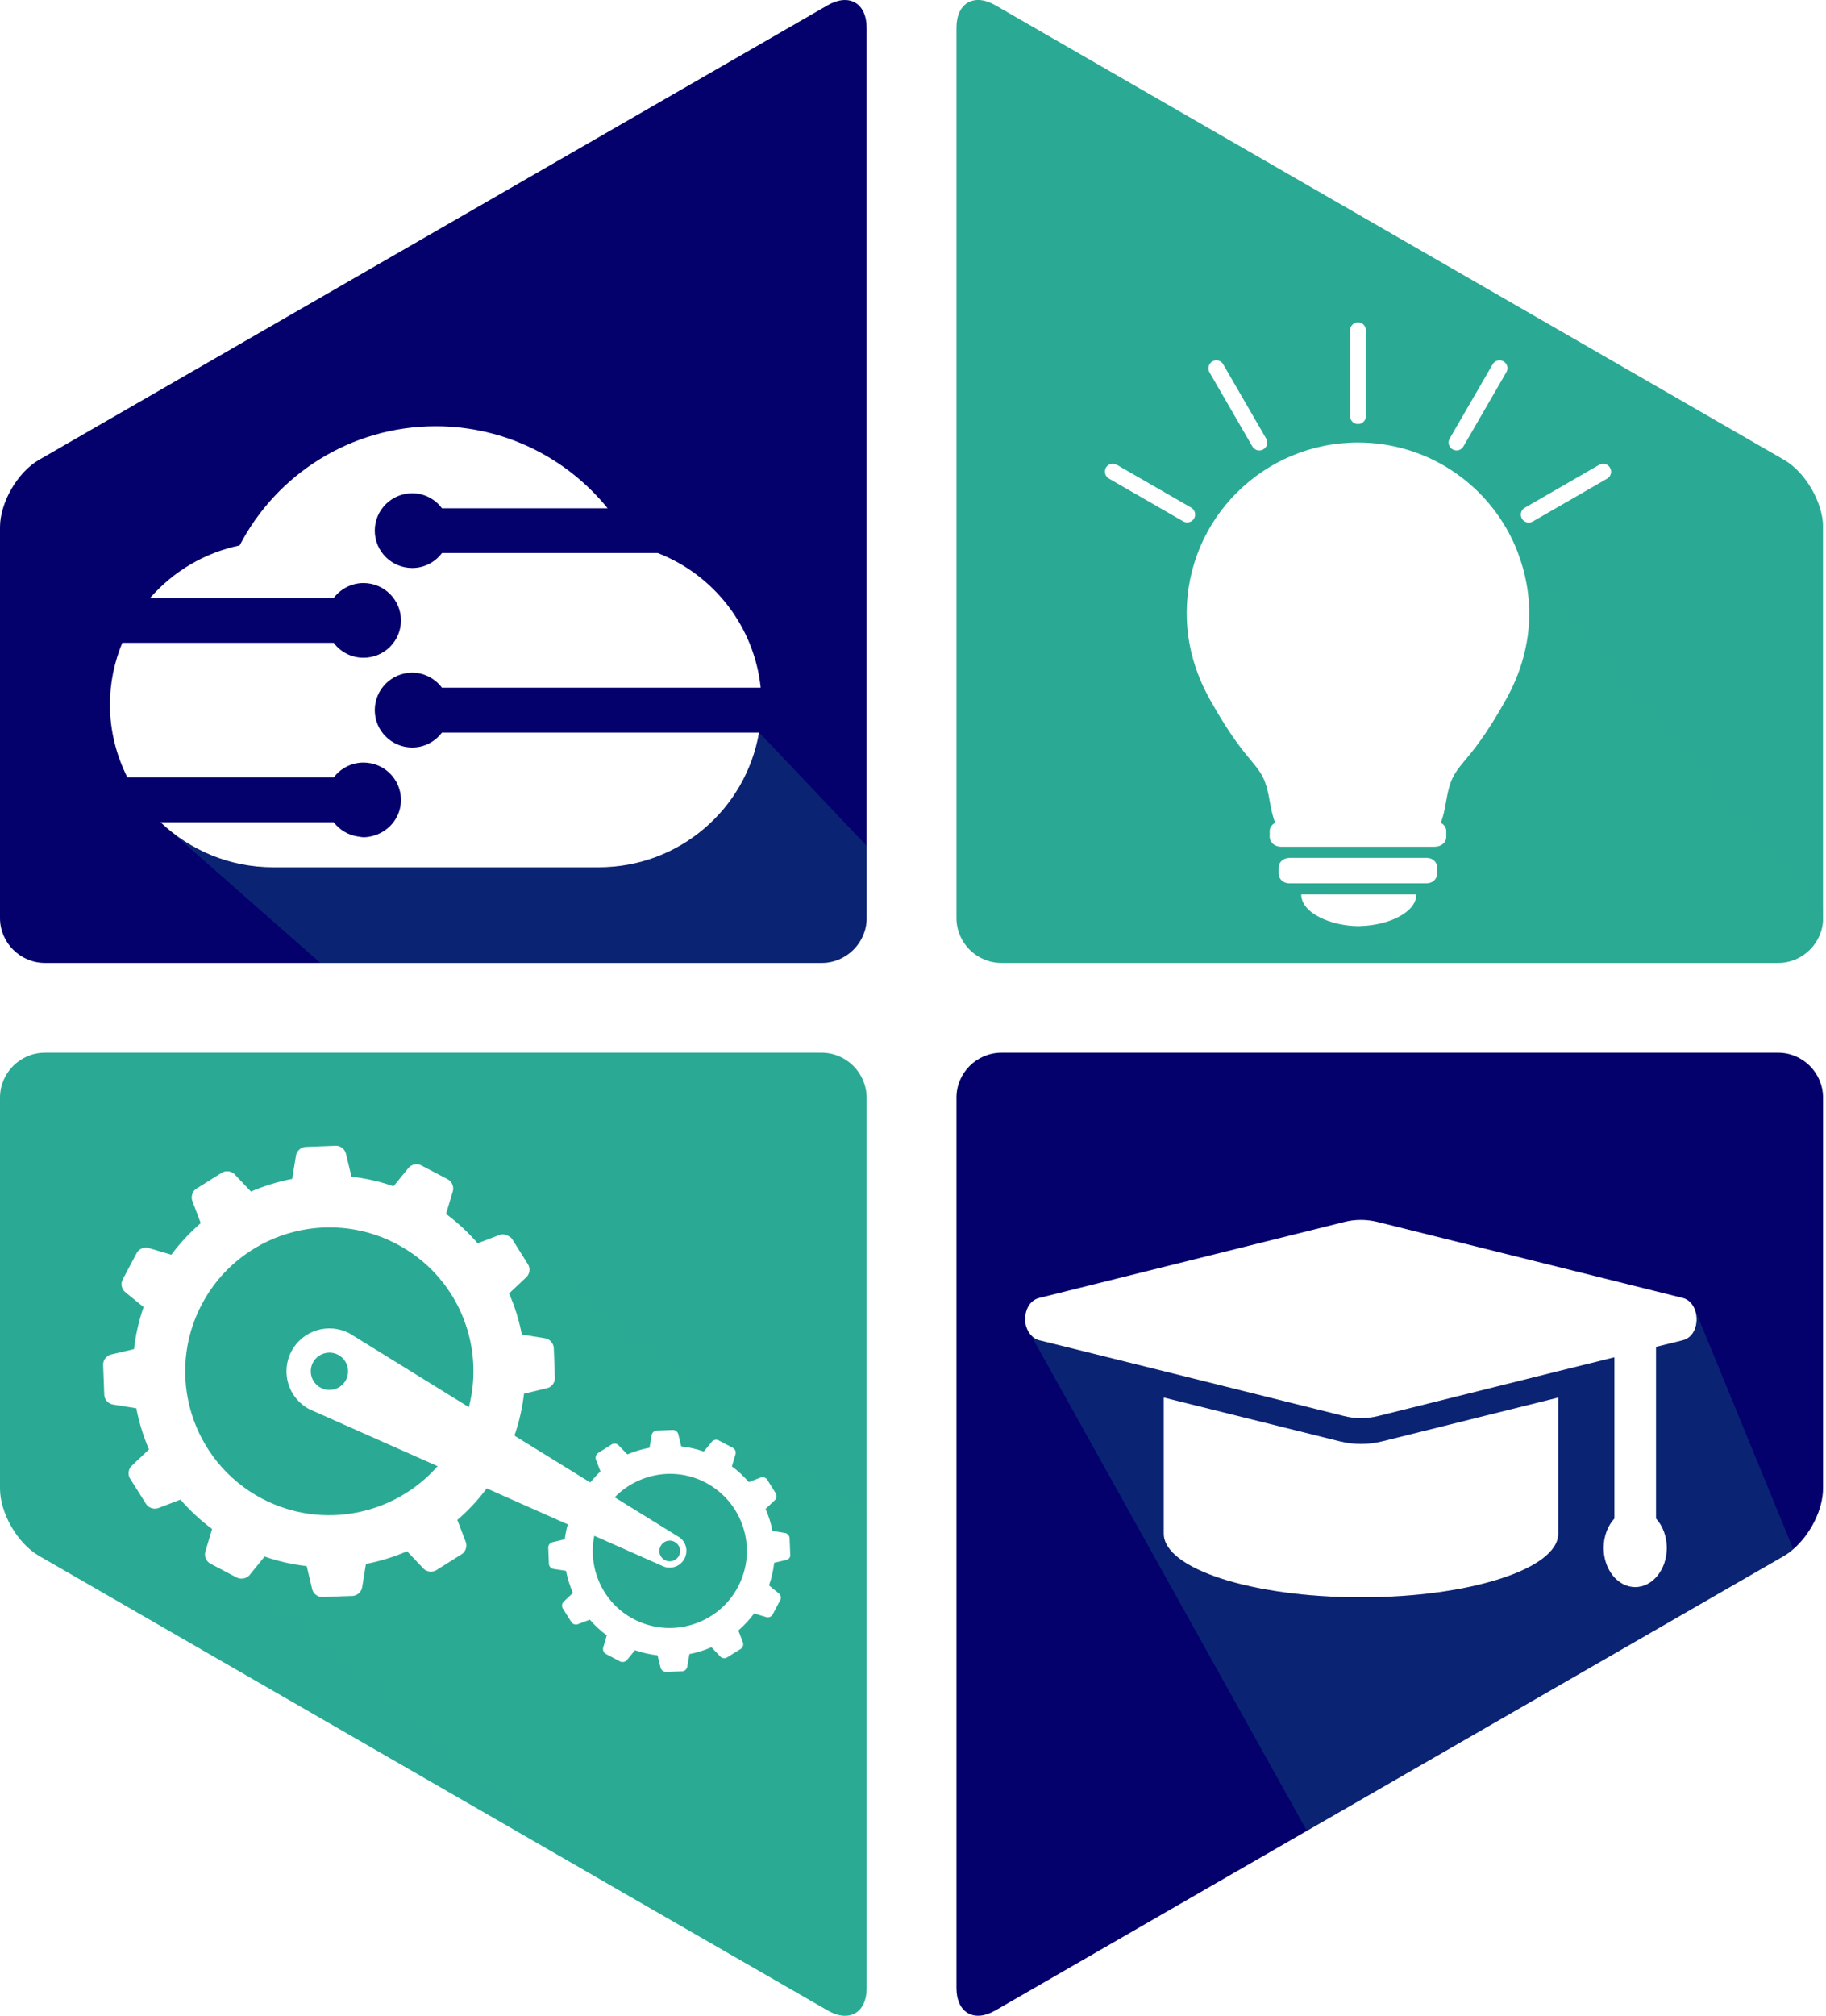 <svg width="29" height="32" viewBox="0 0 29 32" fill="none" xmlns="http://www.w3.org/2000/svg">
<g clip-path="url(#clip0_413_717)">
<path d="M10.062 25.703C10.661 26.018 11.404 25.79 11.72 25.193C12.036 24.595 11.807 23.855 11.209 23.538C10.717 23.279 10.132 23.391 9.762 23.77L10.76 24.387C10.89 24.454 10.939 24.615 10.87 24.745C10.801 24.876 10.64 24.924 10.511 24.856L9.438 24.381C9.334 24.897 9.571 25.444 10.062 25.703Z" fill="#2AAA94"/>
<path d="M10.783 24.699C10.825 24.618 10.794 24.519 10.713 24.477C10.632 24.433 10.533 24.465 10.491 24.546C10.448 24.627 10.479 24.726 10.56 24.768C10.64 24.81 10.739 24.778 10.783 24.699Z" fill="#2AAA94"/>
<path d="M13.048 16.712H0.713C0.32 16.712 0 17.033 0 17.425V23.63C0 24.022 0.278 24.502 0.618 24.699L9.705 29.936L13.146 31.917C13.486 32.114 13.764 31.953 13.764 31.562V24.059V17.428C13.762 17.033 13.442 16.712 13.048 16.712ZM12.493 24.765L12.296 24.811C12.282 24.932 12.255 25.052 12.214 25.169L12.371 25.297C12.401 25.322 12.412 25.37 12.392 25.404L12.272 25.631C12.254 25.666 12.209 25.685 12.171 25.673L11.977 25.616C11.903 25.715 11.819 25.805 11.727 25.885L11.799 26.074C11.813 26.11 11.798 26.157 11.765 26.178L11.548 26.313C11.515 26.334 11.467 26.328 11.44 26.299L11.3 26.152C11.187 26.2 11.07 26.238 10.95 26.26L10.916 26.46C10.91 26.499 10.874 26.532 10.834 26.534L10.578 26.543C10.539 26.544 10.5 26.514 10.491 26.475L10.443 26.28C10.322 26.266 10.202 26.239 10.085 26.199L9.957 26.355C9.933 26.385 9.883 26.395 9.848 26.377L9.621 26.257C9.587 26.239 9.569 26.193 9.579 26.157L9.636 25.963C9.537 25.89 9.447 25.805 9.367 25.714L9.177 25.786C9.141 25.801 9.093 25.784 9.074 25.751L8.938 25.535C8.917 25.502 8.923 25.453 8.952 25.427L9.098 25.289C9.05 25.176 9.013 25.059 8.989 24.939L8.789 24.908C8.75 24.902 8.717 24.864 8.717 24.825L8.707 24.57C8.705 24.531 8.735 24.492 8.773 24.483L8.97 24.436C8.979 24.357 8.995 24.279 9.017 24.201L7.73 23.63C7.592 23.816 7.436 23.983 7.264 24.13L7.398 24.481C7.423 24.55 7.395 24.637 7.333 24.675L6.929 24.929C6.867 24.968 6.775 24.956 6.726 24.903L6.465 24.628C6.256 24.718 6.037 24.786 5.812 24.829L5.752 25.202C5.74 25.274 5.671 25.335 5.599 25.337L5.122 25.355C5.048 25.358 4.975 25.301 4.958 25.23L4.871 24.864C4.647 24.838 4.423 24.789 4.203 24.712L3.965 25.005C3.919 25.061 3.828 25.08 3.764 25.046L3.341 24.823C3.276 24.789 3.24 24.705 3.261 24.634L3.368 24.273C3.182 24.134 3.015 23.978 2.866 23.807L2.514 23.941C2.446 23.966 2.357 23.938 2.32 23.876L2.065 23.472C2.026 23.411 2.038 23.319 2.091 23.27L2.366 23.01C2.276 22.8 2.208 22.582 2.165 22.357L1.792 22.297C1.719 22.285 1.658 22.216 1.656 22.144L1.638 21.668C1.635 21.594 1.691 21.52 1.761 21.504L2.129 21.417C2.154 21.193 2.204 20.97 2.28 20.75L1.989 20.513C1.931 20.467 1.913 20.377 1.948 20.313L2.171 19.892C2.204 19.827 2.289 19.791 2.36 19.812L2.721 19.919C2.86 19.732 3.016 19.566 3.188 19.417L3.054 19.064C3.028 18.997 3.057 18.908 3.118 18.871L3.523 18.617C3.585 18.579 3.676 18.59 3.726 18.642L3.986 18.916C4.195 18.826 4.415 18.758 4.641 18.715L4.701 18.342C4.713 18.27 4.782 18.21 4.854 18.207L5.331 18.189C5.405 18.186 5.477 18.242 5.494 18.314L5.582 18.68C5.806 18.706 6.031 18.755 6.25 18.832L6.488 18.54C6.534 18.485 6.625 18.465 6.689 18.5L7.112 18.722C7.177 18.756 7.213 18.841 7.192 18.911L7.084 19.271C7.27 19.41 7.437 19.566 7.586 19.737L7.938 19.603C7.98 19.587 8.027 19.597 8.067 19.618C8.093 19.632 8.117 19.644 8.132 19.668L8.386 20.072C8.425 20.133 8.413 20.225 8.361 20.274L8.085 20.534C8.177 20.744 8.245 20.962 8.287 21.186L8.66 21.246C8.732 21.258 8.792 21.327 8.795 21.399L8.813 21.875C8.816 21.947 8.761 22.022 8.689 22.038L8.322 22.126C8.296 22.349 8.246 22.572 8.17 22.791L9.373 23.534C9.426 23.474 9.477 23.411 9.535 23.36L9.463 23.171C9.45 23.134 9.465 23.088 9.498 23.067L9.714 22.93C9.748 22.909 9.797 22.915 9.824 22.944L9.964 23.089C10.077 23.041 10.194 23.005 10.315 22.983L10.348 22.783C10.354 22.744 10.391 22.713 10.429 22.71L10.685 22.701C10.724 22.699 10.763 22.729 10.772 22.767L10.819 22.962C10.939 22.975 11.059 23.002 11.177 23.043L11.305 22.887C11.33 22.857 11.378 22.846 11.413 22.866L11.638 22.984C11.673 23.002 11.693 23.049 11.681 23.085L11.623 23.279C11.723 23.352 11.813 23.436 11.891 23.528L12.081 23.456C12.117 23.442 12.165 23.457 12.184 23.49L12.32 23.706C12.341 23.739 12.335 23.789 12.306 23.816L12.159 23.954C12.209 24.067 12.245 24.184 12.267 24.304L12.467 24.336C12.505 24.342 12.538 24.379 12.54 24.418L12.55 24.673C12.56 24.715 12.53 24.756 12.493 24.765Z" fill="#2AAA94"/>
<path d="M13.144 0.084L0.618 7.301C0.278 7.498 0 7.978 0 8.37V14.575C0 14.967 0.322 15.287 0.713 15.287H5.09H13.049C13.442 15.287 13.764 14.966 13.764 14.575V13.427V0.44C13.762 0.048 13.484 -0.112 13.144 0.084ZM9.51 13.769H4.335C3.643 13.769 3.016 13.496 2.551 13.055H5.301C5.396 13.179 5.539 13.263 5.701 13.283C5.725 13.286 5.749 13.292 5.773 13.292C5.835 13.292 5.892 13.28 5.948 13.263C6.19 13.188 6.368 12.966 6.368 12.699C6.368 12.371 6.101 12.106 5.773 12.106C5.579 12.106 5.409 12.2 5.299 12.343H2.023C1.849 11.995 1.746 11.603 1.746 11.187C1.746 10.838 1.817 10.508 1.942 10.205H5.299C5.408 10.349 5.579 10.442 5.773 10.442C6.103 10.442 6.368 10.176 6.368 9.849C6.368 9.522 6.101 9.256 5.773 9.256C5.579 9.256 5.409 9.351 5.299 9.493H2.384C2.748 9.076 3.243 8.776 3.806 8.659C4.389 7.536 5.566 6.767 6.921 6.767C8.024 6.767 9.007 7.276 9.65 8.069H7.019C6.911 7.924 6.739 7.831 6.547 7.831C6.219 7.831 5.952 8.097 5.952 8.424C5.952 8.752 6.219 9.017 6.547 9.017C6.741 9.017 6.911 8.923 7.019 8.78H10.447C11.332 9.124 11.978 9.939 12.081 10.917H7.019C6.911 10.774 6.739 10.679 6.547 10.679C6.219 10.679 5.952 10.945 5.952 11.274C5.952 11.601 6.219 11.867 6.547 11.867C6.741 11.867 6.911 11.772 7.019 11.63H12.055C11.845 12.846 10.787 13.769 9.51 13.769Z" fill="#04016C"/>
<path d="M28.336 7.301L15.809 0.084C15.469 -0.113 15.19 0.048 15.19 0.44V14.575C15.19 14.967 15.511 15.287 15.905 15.287H22.244H28.24C28.632 15.287 28.954 14.966 28.954 14.575V14.412V8.37C28.953 7.978 28.675 7.498 28.336 7.301ZM24.216 8.061L25.398 7.379C25.459 7.345 25.535 7.364 25.57 7.426C25.604 7.486 25.585 7.562 25.525 7.598L24.342 8.28C24.323 8.29 24.302 8.296 24.279 8.296C24.237 8.296 24.193 8.274 24.171 8.233C24.135 8.172 24.156 8.095 24.216 8.061ZM23.023 6.963L23.706 5.783C23.741 5.723 23.817 5.702 23.878 5.737C23.938 5.771 23.959 5.848 23.924 5.908L23.241 7.088C23.219 7.128 23.175 7.151 23.133 7.151C23.112 7.151 23.091 7.145 23.07 7.134C23.009 7.1 22.988 7.023 23.023 6.963ZM21.441 5.244C21.441 5.175 21.498 5.118 21.567 5.118C21.638 5.118 21.693 5.175 21.693 5.244V6.606C21.693 6.675 21.638 6.732 21.567 6.732C21.498 6.732 21.441 6.675 21.441 6.606V5.244ZM19.255 5.737C19.315 5.702 19.392 5.722 19.426 5.783L20.109 6.963C20.144 7.023 20.123 7.1 20.063 7.134C20.043 7.146 20.021 7.151 20 7.151C19.956 7.151 19.914 7.128 19.89 7.088L19.207 5.908C19.175 5.849 19.196 5.771 19.255 5.737ZM17.611 7.597C17.551 7.562 17.529 7.484 17.564 7.424C17.599 7.364 17.675 7.345 17.736 7.378L18.918 8.059C18.978 8.094 18.999 8.17 18.965 8.23C18.942 8.271 18.9 8.293 18.855 8.293C18.834 8.293 18.813 8.289 18.792 8.277L17.611 7.597ZM21.615 14.701C21.603 14.701 21.593 14.703 21.581 14.703C21.153 14.703 20.666 14.502 20.666 14.2H21.077H22.494C22.495 14.494 22.033 14.691 21.615 14.701ZM22.825 13.871C22.825 13.954 22.752 14.023 22.661 14.023H20.887H20.472C20.382 14.023 20.308 13.955 20.308 13.871V13.77C20.308 13.692 20.374 13.628 20.458 13.622C20.463 13.622 20.467 13.619 20.472 13.619H22.661C22.752 13.619 22.825 13.686 22.825 13.77V13.871ZM23.924 11.095C23.256 12.296 23.079 12.054 22.97 12.707C22.945 12.855 22.919 12.972 22.883 13.063C22.934 13.09 22.969 13.137 22.969 13.191V13.291C22.969 13.376 22.888 13.443 22.785 13.443H20.347C20.297 13.443 20.252 13.427 20.221 13.4C20.218 13.398 20.218 13.397 20.216 13.395L20.206 13.385V13.383C20.181 13.358 20.165 13.326 20.165 13.291V13.191C20.165 13.137 20.2 13.09 20.251 13.063C20.216 12.972 20.189 12.856 20.163 12.707C20.054 12.054 19.878 12.296 19.21 11.095C18.986 10.691 18.847 10.233 18.847 9.739C18.847 8.239 20.066 7.025 21.567 7.025C22.73 7.025 23.721 7.754 24.109 8.78C24.222 9.079 24.288 9.401 24.288 9.739C24.287 10.233 24.148 10.693 23.924 11.095Z" fill="#2AAA94"/>
<path opacity="0.2" d="M12.056 11.631C11.846 12.846 10.787 13.771 9.509 13.771H4.335C3.643 13.771 3.016 13.497 2.551 13.056L5.09 15.289H13.049C13.442 15.289 13.764 14.967 13.764 14.577V13.428L12.058 11.63L12.056 11.631Z" fill="#2AAA94"/>
<path d="M16.296 21.055L16.297 21.058C16.297 21.056 16.296 21.056 16.296 21.055Z" fill="#2AAA94"/>
<path opacity="0.2" d="M16.296 21.055L16.297 21.058C16.297 21.056 16.296 21.056 16.296 21.055Z" fill="#2AAA94"/>
<path d="M28.24 16.712H15.905C15.512 16.712 15.19 17.033 15.19 17.425V31.56C15.19 31.952 15.469 32.113 15.809 31.916L19.192 29.966L20.756 29.065L23.694 27.373L28.336 24.699C28.386 24.67 28.434 24.634 28.48 24.594C28.751 24.361 28.953 23.965 28.953 23.63V22.608V17.425C28.953 17.033 28.632 16.712 28.24 16.712ZM24.748 24.346C24.748 24.906 23.346 25.358 21.615 25.358C19.885 25.358 18.482 24.905 18.482 24.346V22.186L21.277 22.881C21.388 22.908 21.501 22.923 21.615 22.923C21.729 22.923 21.842 22.909 21.954 22.881L24.748 22.186V24.346ZM26.727 21.277L26.301 21.382V24.107C26.406 24.221 26.472 24.388 26.472 24.574C26.472 24.917 26.247 25.196 25.97 25.196C25.693 25.196 25.468 24.918 25.468 24.574C25.468 24.388 25.534 24.22 25.639 24.107V21.548L24.748 21.768L21.889 22.48C21.799 22.502 21.708 22.514 21.615 22.514C21.523 22.514 21.432 22.502 21.343 22.48L18.482 21.768L16.504 21.277C16.448 21.264 16.407 21.231 16.371 21.192C16.338 21.154 16.313 21.109 16.298 21.058L16.296 21.055C16.248 20.876 16.317 20.653 16.502 20.606L21.341 19.401C21.432 19.377 21.523 19.366 21.614 19.366C21.705 19.366 21.797 19.378 21.887 19.401L26.727 20.606C26.821 20.63 26.881 20.701 26.916 20.786C26.988 20.971 26.927 21.226 26.727 21.277Z" fill="#04016C"/>
<path opacity="0.2" d="M26.916 20.788C26.988 20.971 26.928 21.226 26.726 21.277L26.301 21.382V24.107C26.406 24.221 26.472 24.388 26.472 24.574C26.472 24.917 26.247 25.196 25.97 25.196C25.693 25.196 25.467 24.918 25.467 24.574C25.467 24.388 25.534 24.22 25.639 24.107V21.547L24.748 21.768L21.889 22.48C21.798 22.502 21.708 22.514 21.615 22.514C21.523 22.514 21.431 22.502 21.343 22.48L18.482 21.768L16.503 21.277C16.448 21.264 16.407 21.231 16.371 21.192L20.756 29.065L23.694 27.373L28.336 24.699C28.386 24.67 28.434 24.634 28.48 24.594L26.919 20.789H26.916V20.788ZM24.748 24.346C24.748 24.906 23.346 25.358 21.615 25.358C19.885 25.358 18.482 24.905 18.482 24.346V22.186L21.276 22.881C21.388 22.908 21.501 22.923 21.615 22.923C21.729 22.923 21.842 22.909 21.953 22.881L24.748 22.186V24.346Z" fill="#2AAA94"/>
<path d="M4.97 21.631C4.893 21.776 4.949 21.954 5.093 22.031C5.238 22.107 5.417 22.052 5.494 21.908C5.57 21.764 5.515 21.585 5.37 21.508C5.226 21.432 5.047 21.487 4.97 21.631Z" fill="#2AAA94"/>
<path d="M6.95 23.276L4.913 22.372C4.579 22.196 4.453 21.783 4.629 21.451C4.805 21.12 5.217 20.992 5.551 21.168L7.446 22.339C7.707 21.337 7.258 20.253 6.302 19.75C5.184 19.16 3.799 19.587 3.207 20.702C2.616 21.818 3.043 23.201 4.161 23.791C5.118 24.294 6.267 24.053 6.95 23.276Z" fill="#2AAA94"/>
<path opacity="0.2" d="M8.073 19.615C8.099 19.629 8.123 19.641 8.138 19.665L8.392 20.069C8.431 20.13 8.419 20.222 8.367 20.271L8.091 20.531C8.183 20.741 8.251 20.959 8.293 21.183L8.666 21.243C8.738 21.255 8.798 21.324 8.802 21.396L8.82 21.872C8.823 21.944 8.767 22.019 8.695 22.035L8.328 22.122C8.302 22.346 8.252 22.568 8.176 22.788L9.379 23.531C9.432 23.471 9.483 23.408 9.542 23.357L9.469 23.167C9.456 23.131 9.471 23.085 9.504 23.064L9.721 22.927C9.754 22.906 9.803 22.912 9.83 22.941L9.97 23.086C10.083 23.038 10.2 23.002 10.321 22.98L10.354 22.78C10.36 22.741 10.398 22.709 10.435 22.706L10.691 22.698C10.73 22.696 10.769 22.726 10.778 22.764L10.825 22.959C10.945 22.972 11.065 22.999 11.183 23.04L11.311 22.884C11.336 22.854 11.384 22.843 11.419 22.863L11.645 22.981C11.679 22.999 11.699 23.046 11.687 23.082L11.63 23.276C11.729 23.349 11.819 23.433 11.897 23.525L12.087 23.453C12.123 23.439 12.171 23.454 12.191 23.487L12.326 23.703C12.347 23.736 12.341 23.786 12.312 23.813L12.165 23.951C12.215 24.064 12.251 24.181 12.273 24.301L12.473 24.332C12.511 24.338 12.544 24.376 12.546 24.415L12.556 24.67C12.558 24.709 12.527 24.748 12.49 24.757L12.293 24.804C12.279 24.924 12.252 25.044 12.212 25.161L12.368 25.289C12.398 25.314 12.409 25.362 12.389 25.397L12.269 25.624C12.251 25.658 12.206 25.678 12.168 25.666L11.974 25.609C11.9 25.708 11.816 25.798 11.724 25.877L11.796 26.067C11.81 26.103 11.795 26.149 11.762 26.17L11.545 26.305C11.512 26.326 11.464 26.32 11.437 26.292L11.297 26.145C11.184 26.193 11.067 26.23 10.947 26.253L10.914 26.452C10.908 26.491 10.871 26.524 10.831 26.526L10.575 26.535C10.536 26.536 10.497 26.506 10.488 26.467L10.44 26.272C10.319 26.259 10.199 26.232 10.082 26.191L9.954 26.347C9.93 26.377 9.88 26.388 9.845 26.37L9.618 26.25C9.584 26.232 9.566 26.185 9.576 26.149L9.633 25.955C9.534 25.882 9.444 25.798 9.364 25.706L9.175 25.778C9.138 25.793 9.09 25.777 9.071 25.744L8.935 25.527C8.914 25.494 8.92 25.445 8.949 25.419L9.095 25.281C9.047 25.169 9.011 25.052 8.987 24.931L8.786 24.9C8.747 24.894 8.714 24.856 8.714 24.817L8.704 24.562C8.702 24.523 8.732 24.484 8.77 24.475L8.967 24.428C8.976 24.349 8.993 24.271 9.014 24.193L7.727 23.622C7.589 23.808 7.433 23.975 7.261 24.122L7.395 24.474C7.421 24.543 7.392 24.63 7.33 24.667L6.926 24.921C6.864 24.96 6.772 24.948 6.723 24.895L6.462 24.621C6.253 24.711 6.034 24.778 5.81 24.822L5.749 25.194C5.737 25.266 5.668 25.328 5.596 25.329L5.119 25.347C5.045 25.35 4.972 25.293 4.955 25.223L4.868 24.856C4.644 24.831 4.42 24.781 4.2 24.705L3.962 24.997C3.916 25.053 3.825 25.073 3.761 25.038L9.697 29.93L13.137 31.911C13.477 32.108 13.755 31.947 13.755 31.555V24.053L8.067 19.608L8.073 19.615Z" fill="#2AAA94"/>
<path opacity="0.2" d="M24.107 8.78C24.22 9.079 24.286 9.402 24.286 9.739C24.286 10.233 24.146 10.693 23.923 11.095C23.255 12.296 23.078 12.055 22.97 12.708C22.944 12.855 22.918 12.972 22.882 13.063C22.933 13.09 22.968 13.137 22.968 13.191V13.292C22.968 13.376 22.887 13.443 22.785 13.443H20.346C20.296 13.443 20.251 13.427 20.22 13.4L20.457 13.622C20.462 13.622 20.466 13.619 20.471 13.619H22.66C22.751 13.619 22.824 13.687 22.824 13.771V13.871C22.824 13.954 22.751 14.023 22.66 14.023H20.886L21.076 14.2H22.493C22.493 14.494 22.031 14.691 21.613 14.701L22.241 15.287H28.237C28.63 15.287 28.952 14.966 28.952 14.575V14.412L24.107 8.78Z" fill="#2AAA94"/>
</g>
<defs>
<clipPath id="clip0_413_717">
<rect width="28.952" height="32" fill="white"/>
</clipPath>
</defs>
</svg>

